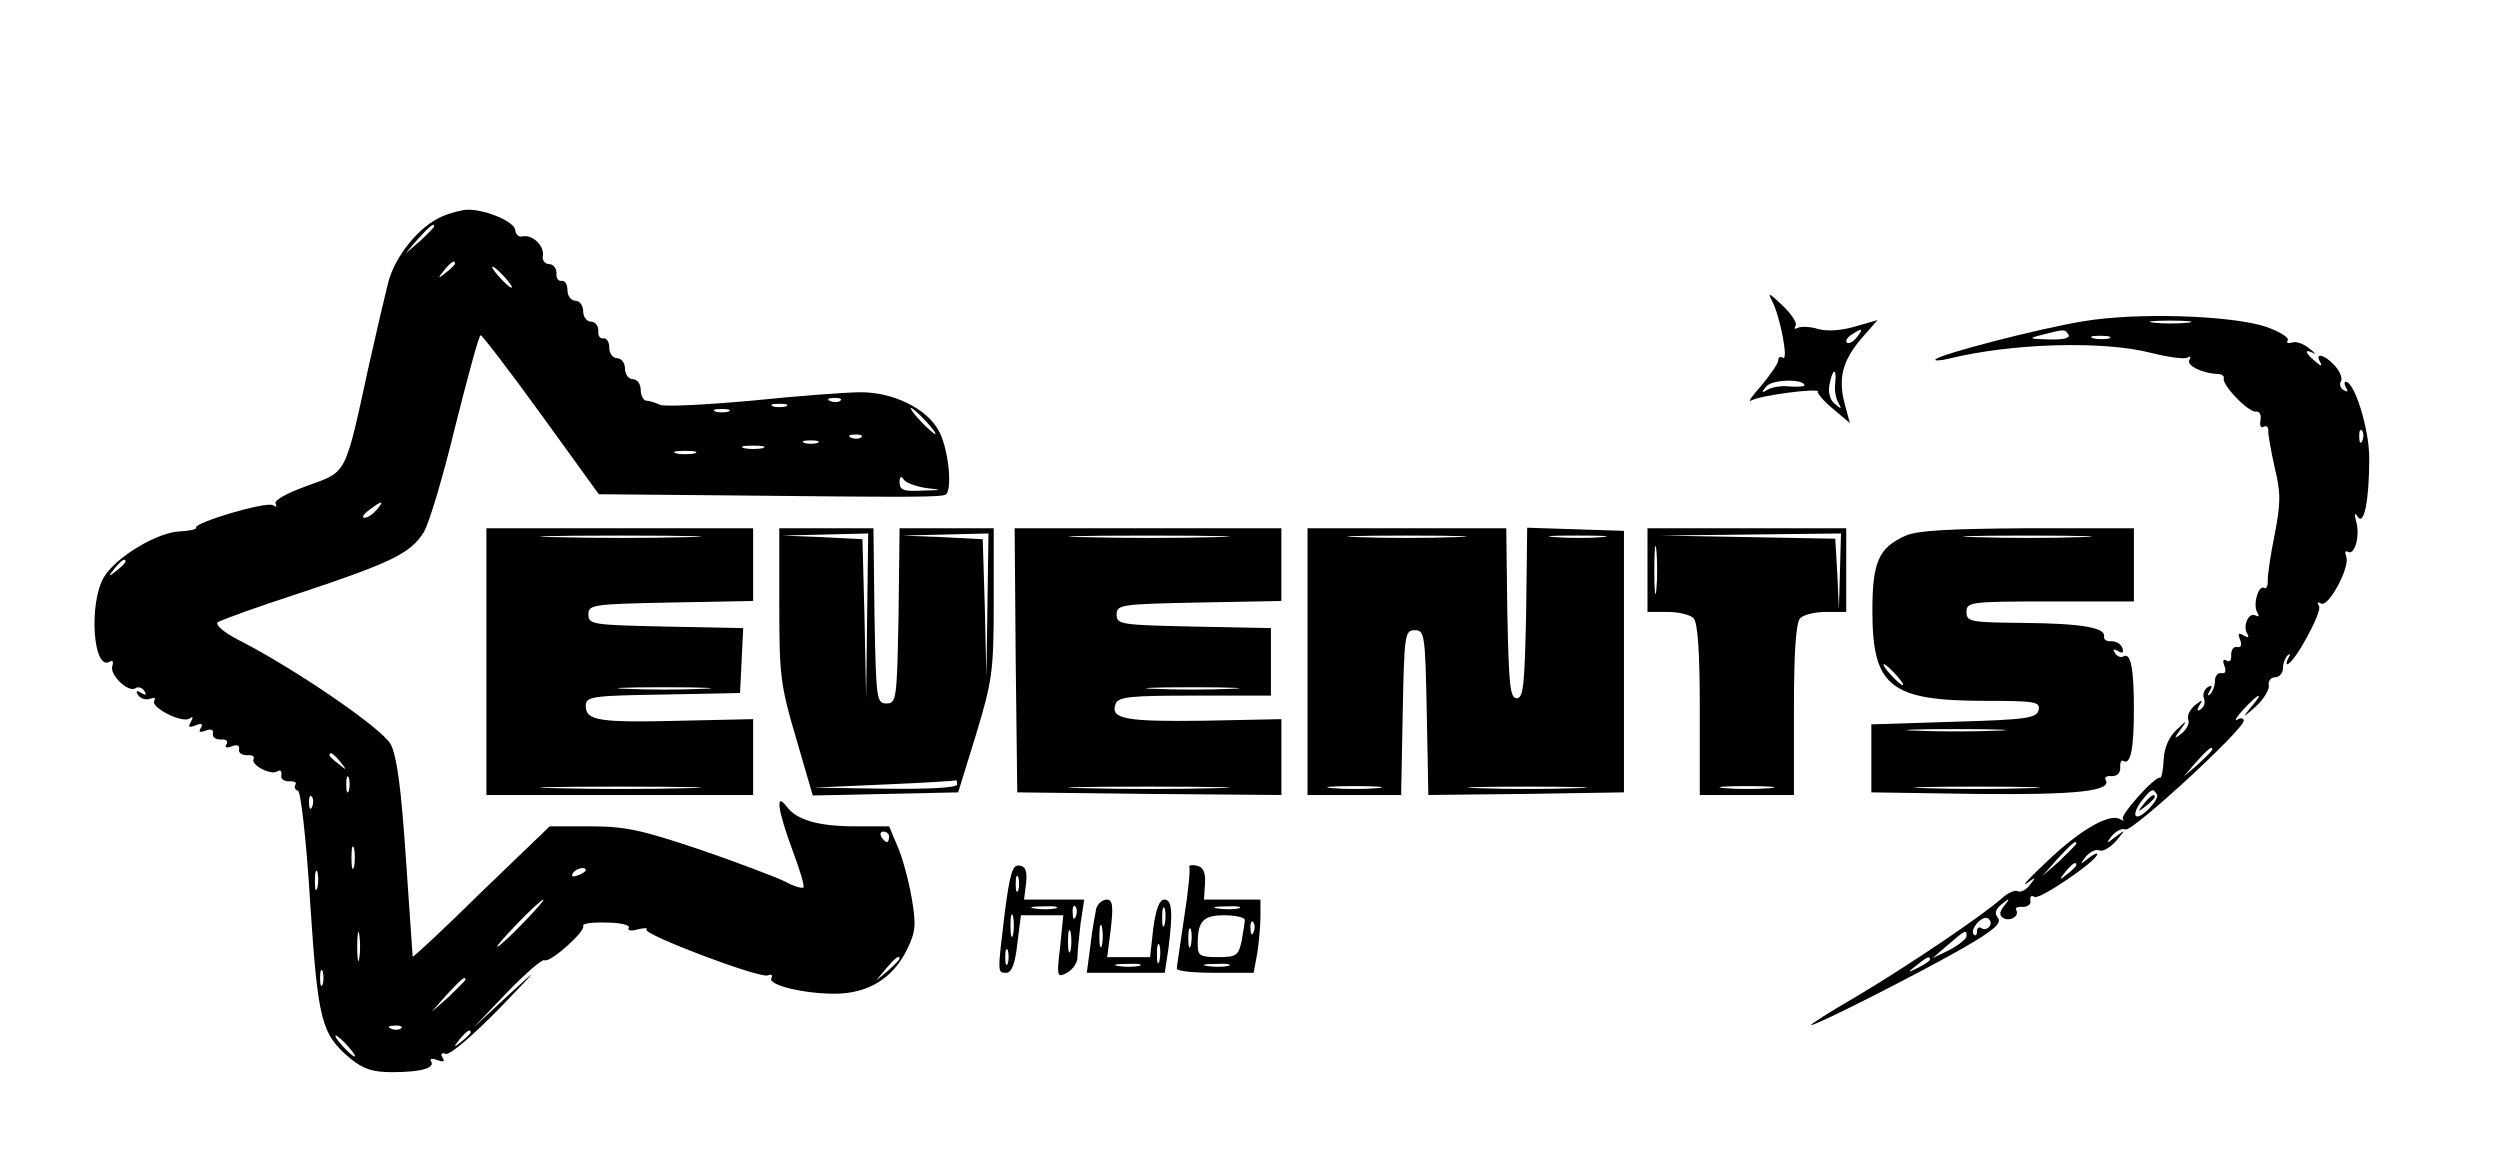 <?xml version="1.0" standalone="no"?>
<!DOCTYPE svg PUBLIC "-//W3C//DTD SVG 20010904//EN"
 "http://www.w3.org/TR/2001/REC-SVG-20010904/DTD/svg10.dtd">
<svg version="1.0" xmlns="http://www.w3.org/2000/svg"
 width="478pt" height="220pt" viewBox="0 0 478 220"
 preserveAspectRatio="xMidYMid meet">

<g transform="translate(0,220) scale(0.1,-0.1)"
fill="#000000" stroke="none">
<path d="M845 1786 c-44 -19 -90 -76 -103 -127 -6 -24 -23 -96 -37 -159 -46
-212 -41 -201 -118 -229 -39 -14 -64 -28 -60 -34 3 -6 1 -7 -5 -3 -13 8 -153
-34 -147 -43 1 -3 -12 -6 -30 -7 -43 -1 -122 -48 -146 -87 -30 -50 -21 -182
11 -162 6 3 7 0 5 -8 -7 -16 30 -52 44 -43 5 4 13 1 17 -5 5 -8 3 -9 -6 -4 -9
6 -11 4 -6 -4 5 -7 15 -10 23 -7 8 3 11 2 8 -4 -8 -12 52 -43 67 -34 7 5 8 3
3 -6 -6 -10 -4 -12 9 -7 11 5 15 3 10 -5 -5 -8 -2 -9 9 -5 10 4 16 2 14 -6 -1
-7 6 -11 15 -11 10 1 15 -3 11 -9 -4 -6 0 -8 10 -4 10 4 16 2 14 -6 -1 -7 6
-11 15 -11 10 1 15 -2 13 -7 -7 -11 33 -32 45 -24 6 4 9 1 8 -7 -2 -7 5 -12
14 -12 10 1 16 -2 13 -6 -3 -5 -1 -10 5 -12 5 -2 16 -96 23 -213 15 -227 21
-252 77 -299 25 -20 42 -26 80 -26 55 0 83 8 74 21 -3 5 3 6 12 2 12 -4 15 -3
10 5 -4 7 -2 10 6 7 8 -3 52 35 103 87 75 78 79 82 20 28 l-70 -65 64 67 c36
37 68 65 72 62 10 -6 80 56 74 66 -2 4 17 7 44 6 27 0 47 -5 43 -10 -3 -5 5
-7 17 -3 13 3 20 3 17 0 -9 -9 216 -94 232 -88 7 3 10 1 7 -5 -8 -13 60 -30
121 -30 63 0 111 29 138 84 17 35 18 47 9 100 -6 34 -18 78 -27 98 l-16 38
-64 0 c-71 0 -113 12 -132 38 -22 29 -17 -7 11 -83 14 -37 24 -70 21 -72 -2
-2 -18 2 -34 11 -16 8 -89 36 -162 61 -113 38 -144 45 -211 45 l-78 0 -131
-126 c-71 -70 -130 -125 -131 -123 0 2 -6 87 -13 189 -9 133 -17 194 -29 217
-16 30 -185 146 -296 202 -24 13 -39 26 -35 31 5 4 74 29 154 55 178 59 215
77 240 117 11 18 38 110 61 205 24 95 45 173 48 172 3 0 56 -69 116 -152 l110
-152 225 -2 c385 -4 432 -4 439 2 13 13 3 93 -15 123 -24 42 -87 72 -148 72
-27 0 -120 -7 -208 -16 -88 -8 -167 -12 -176 -8 -9 4 -21 8 -27 8 -5 1 -10 10
-10 21 0 11 -7 20 -15 20 -8 0 -15 9 -15 20 0 11 -7 20 -15 20 -8 0 -15 9 -15
20 0 11 -5 19 -11 18 -7 -1 -11 5 -10 15 0 9 -6 17 -14 17 -8 0 -15 9 -15 20
0 11 -7 20 -15 20 -8 0 -15 9 -15 20 0 11 -5 19 -11 18 -7 -1 -11 5 -10 15 0
9 -6 17 -14 17 -8 0 -14 8 -12 16 3 19 -20 41 -39 37 -7 -2 -13 4 -14 12 0 15
-54 39 -90 39 -11 0 -34 -6 -50 -13z m-15 -19 c0 -2 -12 -14 -27 -28 l-28 -24
24 28 c23 25 31 32 31 24z m40 -71 c0 -2 -8 -10 -17 -17 -16 -13 -17 -12 -4 4
13 16 21 21 21 13z m95 -26 c10 -11 16 -20 13 -20 -3 0 -13 9 -23 20 -10 11
-16 20 -13 20 3 0 13 -9 23 -20z m642 -236 c-3 -3 -12 -4 -19 -1 -8 3 -5 6 6
6 11 1 17 -2 13 -5z m-104 -11 c-7 -2 -19 -2 -25 0 -7 3 -2 5 12 5 14 0 19 -2
13 -5z m-110 -10 c-7 -2 -19 -2 -25 0 -7 3 -2 5 12 5 14 0 19 -2 13 -5z m377
-18 c13 -14 21 -25 18 -25 -2 0 -15 11 -28 25 -13 14 -21 25 -18 25 2 0 15
-11 28 -25z m-123 -31 c-3 -3 -12 -4 -19 -1 -8 3 -5 6 6 6 11 1 17 -2 13 -5z
m-84 -11 c-7 -2 -19 -2 -25 0 -7 3 -2 5 12 5 14 0 19 -2 13 -5z m-105 -10
c-10 -2 -26 -2 -35 0 -10 3 -2 5 17 5 19 0 27 -2 18 -5z m-130 -10 c-10 -2
-26 -2 -35 0 -10 3 -2 5 17 5 19 0 27 -2 18 -5z m442 -66 c33 -4 33 -4 -7 -5
-35 -2 -43 1 -43 16 0 11 3 13 8 5 4 -6 23 -13 42 -16z m-1050 -42 c-7 -8 -17
-15 -23 -15 -6 0 -2 7 9 15 25 19 30 19 14 0z m-480 -99 c0 -2 -8 -10 -17 -17
-16 -13 -17 -12 -4 4 13 16 21 21 21 13z m411 -383 c13 -16 12 -17 -3 -4 -10
7 -18 15 -18 17 0 8 8 3 21 -13z m16 -55 c-3 -7 -5 -2 -5 12 0 14 2 19 5 13 2
-7 2 -19 0 -25z m-70 -30 c-3 -8 -6 -5 -6 6 -1 11 2 17 5 13 3 -3 4 -12 1 -19z
m1103 -58 c0 -5 -2 -10 -4 -10 -3 0 -8 5 -11 10 -3 6 -1 10 4 10 6 0 11 -4 11
-10z m-1023 -57 c-3 -10 -5 -2 -5 17 0 19 2 27 5 18 2 -10 2 -26 0 -35z m-70
-40 c-3 -10 -5 -4 -5 12 0 17 2 24 5 18 2 -7 2 -21 0 -30z m513 33 c0 -2 -7
-7 -16 -10 -8 -3 -12 -2 -9 4 6 10 25 14 25 6z m-120 -101 c-24 -25 -46 -45
-49 -45 -3 0 15 20 39 45 24 25 46 45 49 45 3 0 -15 -20 -39 -45z m-313 -67
c-2 -13 -4 -3 -4 22 0 25 2 35 4 23 2 -13 2 -33 0 -45z m1033 -1 c0 -2 -10
-12 -22 -23 l-23 -19 19 23 c18 21 26 27 26 19z m-1103 -49 c-3 -7 -5 -2 -5
12 0 14 2 19 5 13 2 -7 2 -19 0 -25z m273 9 c0 -2 -15 -16 -32 -33 l-33 -29
29 33 c28 30 36 37 36 29z m-123 -93 c-3 -3 -12 -4 -19 -1 -8 3 -5 6 6 6 11 1
17 -2 13 -5z m133 -8 c0 -2 -8 -10 -17 -17 -16 -13 -17 -12 -4 4 13 16 21 21
21 13z m-235 -26 c10 -11 16 -20 13 -20 -3 0 -13 9 -23 20 -10 11 -16 20 -13
20 3 0 13 -9 23 -20z"/>
<path d="M3389 1623 c15 -30 31 -114 20 -107 -5 3 -9 1 -9 -5 0 -6 -15 -27
-32 -48 -18 -20 -27 -33 -20 -29 16 10 132 25 128 17 -2 -3 11 -18 29 -33 l32
-27 -10 37 c-13 49 -4 83 33 126 l30 34 -42 -12 c-27 -8 -54 -10 -72 -5 -16 5
-34 5 -39 2 -6 -3 -7 -2 -4 4 4 5 -8 23 -25 39 -26 25 -29 26 -19 7z m161 -68
c-7 -9 -15 -13 -19 -10 -3 3 1 10 9 15 21 14 24 12 10 -5z m-41 -87 c-2 -13 1
-30 6 -38 7 -13 6 -13 -7 -2 -9 7 -13 22 -10 37 6 31 14 33 11 3z m-59 -5 c0
-2 -12 -3 -28 -2 -15 2 -34 -1 -42 -6 -12 -7 -13 -6 -3 6 11 14 73 15 73 2z"/>
<path d="M3985 1586 c-86 -14 -275 -63 -284 -73 -4 -3 8 -3 24 1 121 30 298
35 389 11 32 -8 62 -12 68 -9 6 4 8 2 4 -4 -6 -11 25 -26 54 -27 8 0 13 -4 12
-8 -5 -12 48 -67 62 -64 6 1 10 -6 8 -17 -2 -10 1 -15 6 -12 5 3 9 0 9 -7 -1
-6 5 -38 12 -70 12 -49 12 -68 0 -130 -8 -39 -14 -80 -13 -89 0 -9 -3 -15 -7
-12 -11 6 -22 -33 -13 -47 4 -7 3 -9 -3 -6 -13 8 -26 -20 -16 -35 4 -7 1 -8
-7 -3 -10 6 -12 4 -7 -8 4 -10 2 -16 -6 -14 -7 1 -11 -6 -11 -15 1 -10 -3 -15
-9 -11 -6 4 -8 0 -4 -10 4 -10 2 -16 -6 -14 -7 1 -12 -6 -12 -15 0 -9 -4 -20
-9 -25 -5 -5 -6 -2 -1 6 6 10 4 12 -4 7 -7 -5 -10 -14 -7 -22 3 -7 0 -16 -6
-20 -7 -5 -8 -2 -3 7 8 12 6 12 -9 0 -9 -8 -15 -20 -12 -27 3 -7 -3 -18 -12
-26 -16 -12 -16 -11 -3 7 14 19 13 19 -8 -1 -14 -13 -23 -34 -24 -56 -1 -20
-4 -36 -7 -35 -10 3 -77 -72 -71 -79 3 -4 1 -4 -6 0 -20 11 -75 -20 -138 -80
-33 -31 -51 -50 -40 -43 18 13 19 13 6 -3 -7 -10 -18 -15 -23 -12 -5 3 -19 -3
-31 -14 -37 -33 -178 -128 -277 -187 -52 -30 -91 -55 -87 -55 11 0 204 98 290
147 59 34 75 48 67 58 -7 9 -5 16 7 26 16 13 17 12 5 -3 -9 -11 -10 -18 -2
-23 12 -8 32 3 25 15 -3 4 3 7 13 6 9 0 16 5 14 12 -1 8 2 11 8 7 9 -6 120 69
120 82 0 3 -8 -1 -17 -8 -16 -13 -17 -12 -5 3 8 9 19 15 26 12 7 -3 21 6 32
18 19 23 19 23 -1 8 -18 -14 -19 -14 -7 2 8 9 19 15 26 12 13 -5 226 191 226
208 0 5 -6 6 -12 2 -7 -4 -2 5 11 19 30 33 42 36 15 5 -17 -21 -16 -21 9 1 15
14 26 32 25 40 -2 9 4 16 12 16 8 0 15 8 15 17 0 9 4 20 9 25 5 4 6 3 2 -4 -4
-7 -5 -13 -3 -13 13 0 68 101 61 111 -4 8 -3 9 4 5 14 -8 56 70 48 90 -3 8 -2
12 3 9 13 -8 24 30 16 58 -4 15 -3 18 3 9 12 -18 22 31 22 112 0 56 -28 146
-45 146 -3 0 -3 -5 1 -12 4 -7 3 -8 -5 -4 -6 4 -9 12 -5 17 3 6 -2 19 -12 30
-19 21 -39 26 -28 7 5 -9 2 -9 -9 1 -20 16 -22 25 -4 16 6 -4 3 1 -8 9 -11 9
-25 14 -33 11 -7 -2 -11 -1 -8 4 4 5 -15 17 -41 26 -65 22 -246 28 -348 11z
m198 -3 c-18 -2 -48 -2 -65 0 -18 2 -4 4 32 4 36 0 50 -2 33 -4z m-228 -23 c4
-6 -10 -10 -37 -9 -40 1 -41 2 -13 9 43 11 43 11 50 0z m78 -7 c-7 -2 -21 -2
-30 0 -10 3 -4 5 12 5 17 0 24 -2 18 -5z m484 -195 c-3 -8 -6 -5 -6 6 -1 11 2
17 5 13 3 -3 4 -12 1 -19z m-287 -591 c0 -2 -12 -14 -27 -28 l-28 -24 24 28
c23 25 31 32 31 24z m-106 -86 c3 -4 -5 -18 -19 -31 -26 -24 -31 -6 -6 24 15
18 18 19 25 7z m-154 -94 c0 -2 -15 -16 -32 -33 l-33 -29 29 33 c28 30 36 37
36 29z m0 -41 c0 -2 -8 -10 -17 -17 -16 -13 -17 -12 -4 4 13 16 21 21 21 13z
m-166 -117 c-3 -5 -10 -7 -15 -4 -5 4 -9 1 -9 -6 0 -7 -3 -9 -6 -6 -9 9 16 38
27 31 5 -3 7 -10 3 -15z m-44 -19 c0 -5 -15 -17 -32 -26 l-33 -16 30 26 c34
29 35 29 35 16z m-70 -45 c0 -2 -10 -9 -22 -15 -22 -11 -22 -10 -4 4 21 17 26
19 26 11z"/>
<path d="M4099 663 c-13 -16 -12 -17 4 -4 9 7 17 15 17 17 0 8 -8 3 -21 -13z"/>
<path d="M930 935 l0 -255 255 0 255 0 0 73 0 72 -137 -3 c-157 -4 -183 0
-183 28 0 18 9 20 148 22 l147 3 3 62 3 62 -148 3 c-140 3 -148 4 -148 23 0
19 8 20 158 23 l157 3 0 69 0 70 -255 0 -255 0 0 -255z m383 238 c-67 -2 -179
-2 -250 0 -70 1 -15 3 122 3 138 0 195 -2 128 -3z m30 -290 c-40 -2 -106 -2
-145 0 -40 1 -8 3 72 3 80 0 112 -2 73 -3z m-30 -190 c-67 -2 -179 -2 -250 0
-70 1 -15 3 122 3 138 0 195 -2 128 -3z"/>
<path d="M1490 1044 c0 -134 2 -154 32 -255 l32 -110 139 3 139 3 34 110 c31
103 34 120 34 253 l0 142 -90 0 -90 0 -2 -167 c-3 -160 -4 -168 -23 -168 -19
0 -20 8 -23 168 l-2 167 -90 0 -90 0 0 -146z m168 -21 l-2 -158 -3 152 -4 152
-77 4 -77 3 83 2 82 2 -2 -157z m230 20 l-2 -138 -3 132 -4 132 -77 4 -77 3
83 2 82 2 -2 -137z m-58 -343 c0 -6 -51 -9 -137 -8 l-138 2 135 6 c74 3 136 7
138 8 1 1 2 -2 2 -8z"/>
<path d="M1942 938 l3 -253 253 -3 252 -2 0 72 0 73 -147 -3 c-150 -2 -181 3
-170 32 5 14 28 16 152 16 l145 0 0 65 0 64 -147 3 c-140 3 -148 4 -148 23 0
19 8 20 158 23 l157 3 0 69 0 70 -255 0 -255 0 2 -252z m381 235 c-67 -2 -179
-2 -250 0 -70 1 -15 3 122 3 138 0 195 -2 128 -3z m30 -290 c-40 -2 -106 -2
-145 0 -40 1 -8 3 72 3 80 0 112 -2 73 -3z m-30 -190 c-67 -2 -179 -2 -250 0
-70 1 -15 3 122 3 138 0 195 -2 128 -3z"/>
<path d="M2500 935 l0 -255 90 0 89 0 3 158 c3 149 4 157 23 157 19 0 20 -8
23 -158 l3 -157 187 2 187 3 0 250 0 250 -92 3 -93 3 -2 -163 c-3 -137 -5
-163 -18 -163 -13 0 -15 26 -18 163 l-2 162 -190 0 -190 0 0 -255z m283 238
c-51 -2 -135 -2 -185 0 -51 1 -10 3 92 3 102 0 143 -2 93 -3z m280 0 c-23 -2
-64 -2 -90 0 -26 2 -7 3 42 3 50 0 71 -1 48 -3z m-430 -480 c-24 -2 -62 -2
-85 0 -24 2 -5 4 42 4 47 0 66 -2 43 -4z m380 0 c-51 -2 -135 -2 -185 0 -51 1
-10 3 92 3 102 0 143 -2 93 -3z"/>
<path d="M3150 1110 l0 -80 38 0 c21 0 43 -5 50 -12 8 -8 12 -62 12 -175 l0
-163 90 0 90 0 0 163 c0 113 4 167 12 175 7 7 29 12 50 12 l38 0 0 80 0 80
-190 0 -190 0 0 -80z m17 -37 c-2 -21 -4 -4 -4 37 0 41 2 58 4 38 2 -21 2 -55
0 -75z m351 35 l-2 -73 -3 67 -4 68 -167 3 -167 3 173 2 172 2 -2 -72z m-135
-415 c-24 -2 -62 -2 -85 0 -24 2 -5 4 42 4 47 0 66 -2 43 -4z"/>
<path d="M3644 1176 c-52 -23 -64 -50 -64 -144 0 -145 34 -172 216 -172 95 0
105 -2 102 -17 -3 -16 -21 -19 -162 -23 l-158 -5 0 -65 0 -65 200 -3 c190 -2
261 5 248 27 -3 5 2 8 12 7 10 0 16 6 16 16 -1 10 2 16 6 13 14 -8 20 24 20
100 0 77 -6 108 -20 100 -5 -3 -12 0 -16 6 -5 8 -3 9 6 4 8 -5 11 -3 8 6 -3 8
-12 13 -21 13 -9 -1 -15 3 -14 9 3 17 -43 25 -155 26 -101 1 -108 2 -108 21 0
19 7 20 160 20 l160 0 0 70 0 70 -202 0 c-148 -1 -211 -4 -234 -14z m334 -3
c-53 -2 -143 -2 -200 0 -57 1 -13 3 97 3 110 0 156 -2 103 -3z m-353 -263 c10
-11 16 -20 13 -20 -3 0 -13 9 -23 20 -10 11 -16 20 -13 20 3 0 13 -9 23 -20z
m193 -107 c-43 -2 -113 -2 -155 0 -43 1 -8 3 77 3 85 0 120 -2 78 -3z m60
-110 c-54 -2 -142 -2 -195 0 -54 1 -10 3 97 3 107 0 151 -2 98 -3z"/>
<path d="M1921 454 c-14 -116 -14 -114 3 -114 10 0 17 17 21 55 l7 55 41 0 40
0 -6 -60 c-7 -58 -6 -60 13 -50 11 6 20 19 20 29 0 10 3 39 6 65 l7 46 -57 0
-58 0 4 32 c2 22 -1 32 -13 33 -13 2 -18 -14 -28 -91z m26 44 c-3 -7 -5 -2 -5
12 0 14 2 19 5 13 2 -7 2 -19 0 -25z m71 -35 c-10 -2 -28 -2 -40 0 -13 2 -5 4
17 4 22 1 32 -1 23 -4z m39 -15 c-3 -8 -6 -5 -6 6 -1 11 2 17 5 13 3 -3 4 -12
1 -19z m-120 -35 c-3 -10 -5 -2 -5 17 0 19 2 27 5 18 2 -10 2 -26 0 -35z m110
-30 c-3 -10 -5 -2 -5 17 0 19 2 27 5 18 2 -10 2 -26 0 -35z m-120 -25 c-3 -7
-5 -2 -5 12 0 14 2 19 5 13 2 -7 2 -19 0 -25z"/>
<path d="M2274 542 c2 -4 -2 -47 -10 -97 -7 -49 -14 -93 -14 -97 0 -5 33 -8
74 -8 l73 0 7 38 c3 20 6 52 6 70 l0 32 -54 0 -54 0 2 31 c1 23 -4 32 -17 34
-9 2 -15 0 -13 -3z m94 -79 c-10 -2 -28 -2 -40 0 -13 2 -5 4 17 4 22 1 32 -1
23 -4z m12 -22 c0 -5 -3 -23 -6 -40 -6 -28 -10 -31 -45 -31 -35 0 -39 3 -39
24 0 45 10 56 51 56 21 0 39 -4 39 -9z m17 -23 c-3 -8 -6 -5 -6 6 -1 11 2 17
5 13 3 -3 4 -12 1 -19z m-120 -25 c-3 -10 -5 -4 -5 12 0 17 2 24 5 18 2 -7 2
-21 0 -30z m71 -40 c-10 -2 -28 -2 -40 0 -13 2 -5 4 17 4 22 1 32 -1 23 -4z"/>
<path d="M2096 463 c-2 -10 -8 -42 -11 -70 l-7 -53 75 0 74 0 7 46 c9 71 7 94
-8 94 -9 0 -16 -18 -21 -55 l-6 -55 -41 0 -41 0 7 55 c5 44 3 55 -8 55 -8 0
-17 -8 -20 -17z m131 -30 c-3 -10 -5 -4 -5 12 0 17 2 24 5 18 2 -7 2 -21 0
-30z m-120 -40 c-3 -10 -5 -2 -5 17 0 19 2 27 5 18 2 -10 2 -26 0 -35z m110
-30 c-3 -10 -5 -4 -5 12 0 17 2 24 5 18 2 -7 2 -21 0 -30z m-39 -10 c-10 -2
-28 -2 -40 0 -13 2 -5 4 17 4 22 1 32 -1 23 -4z"/>
</g>
</svg>
